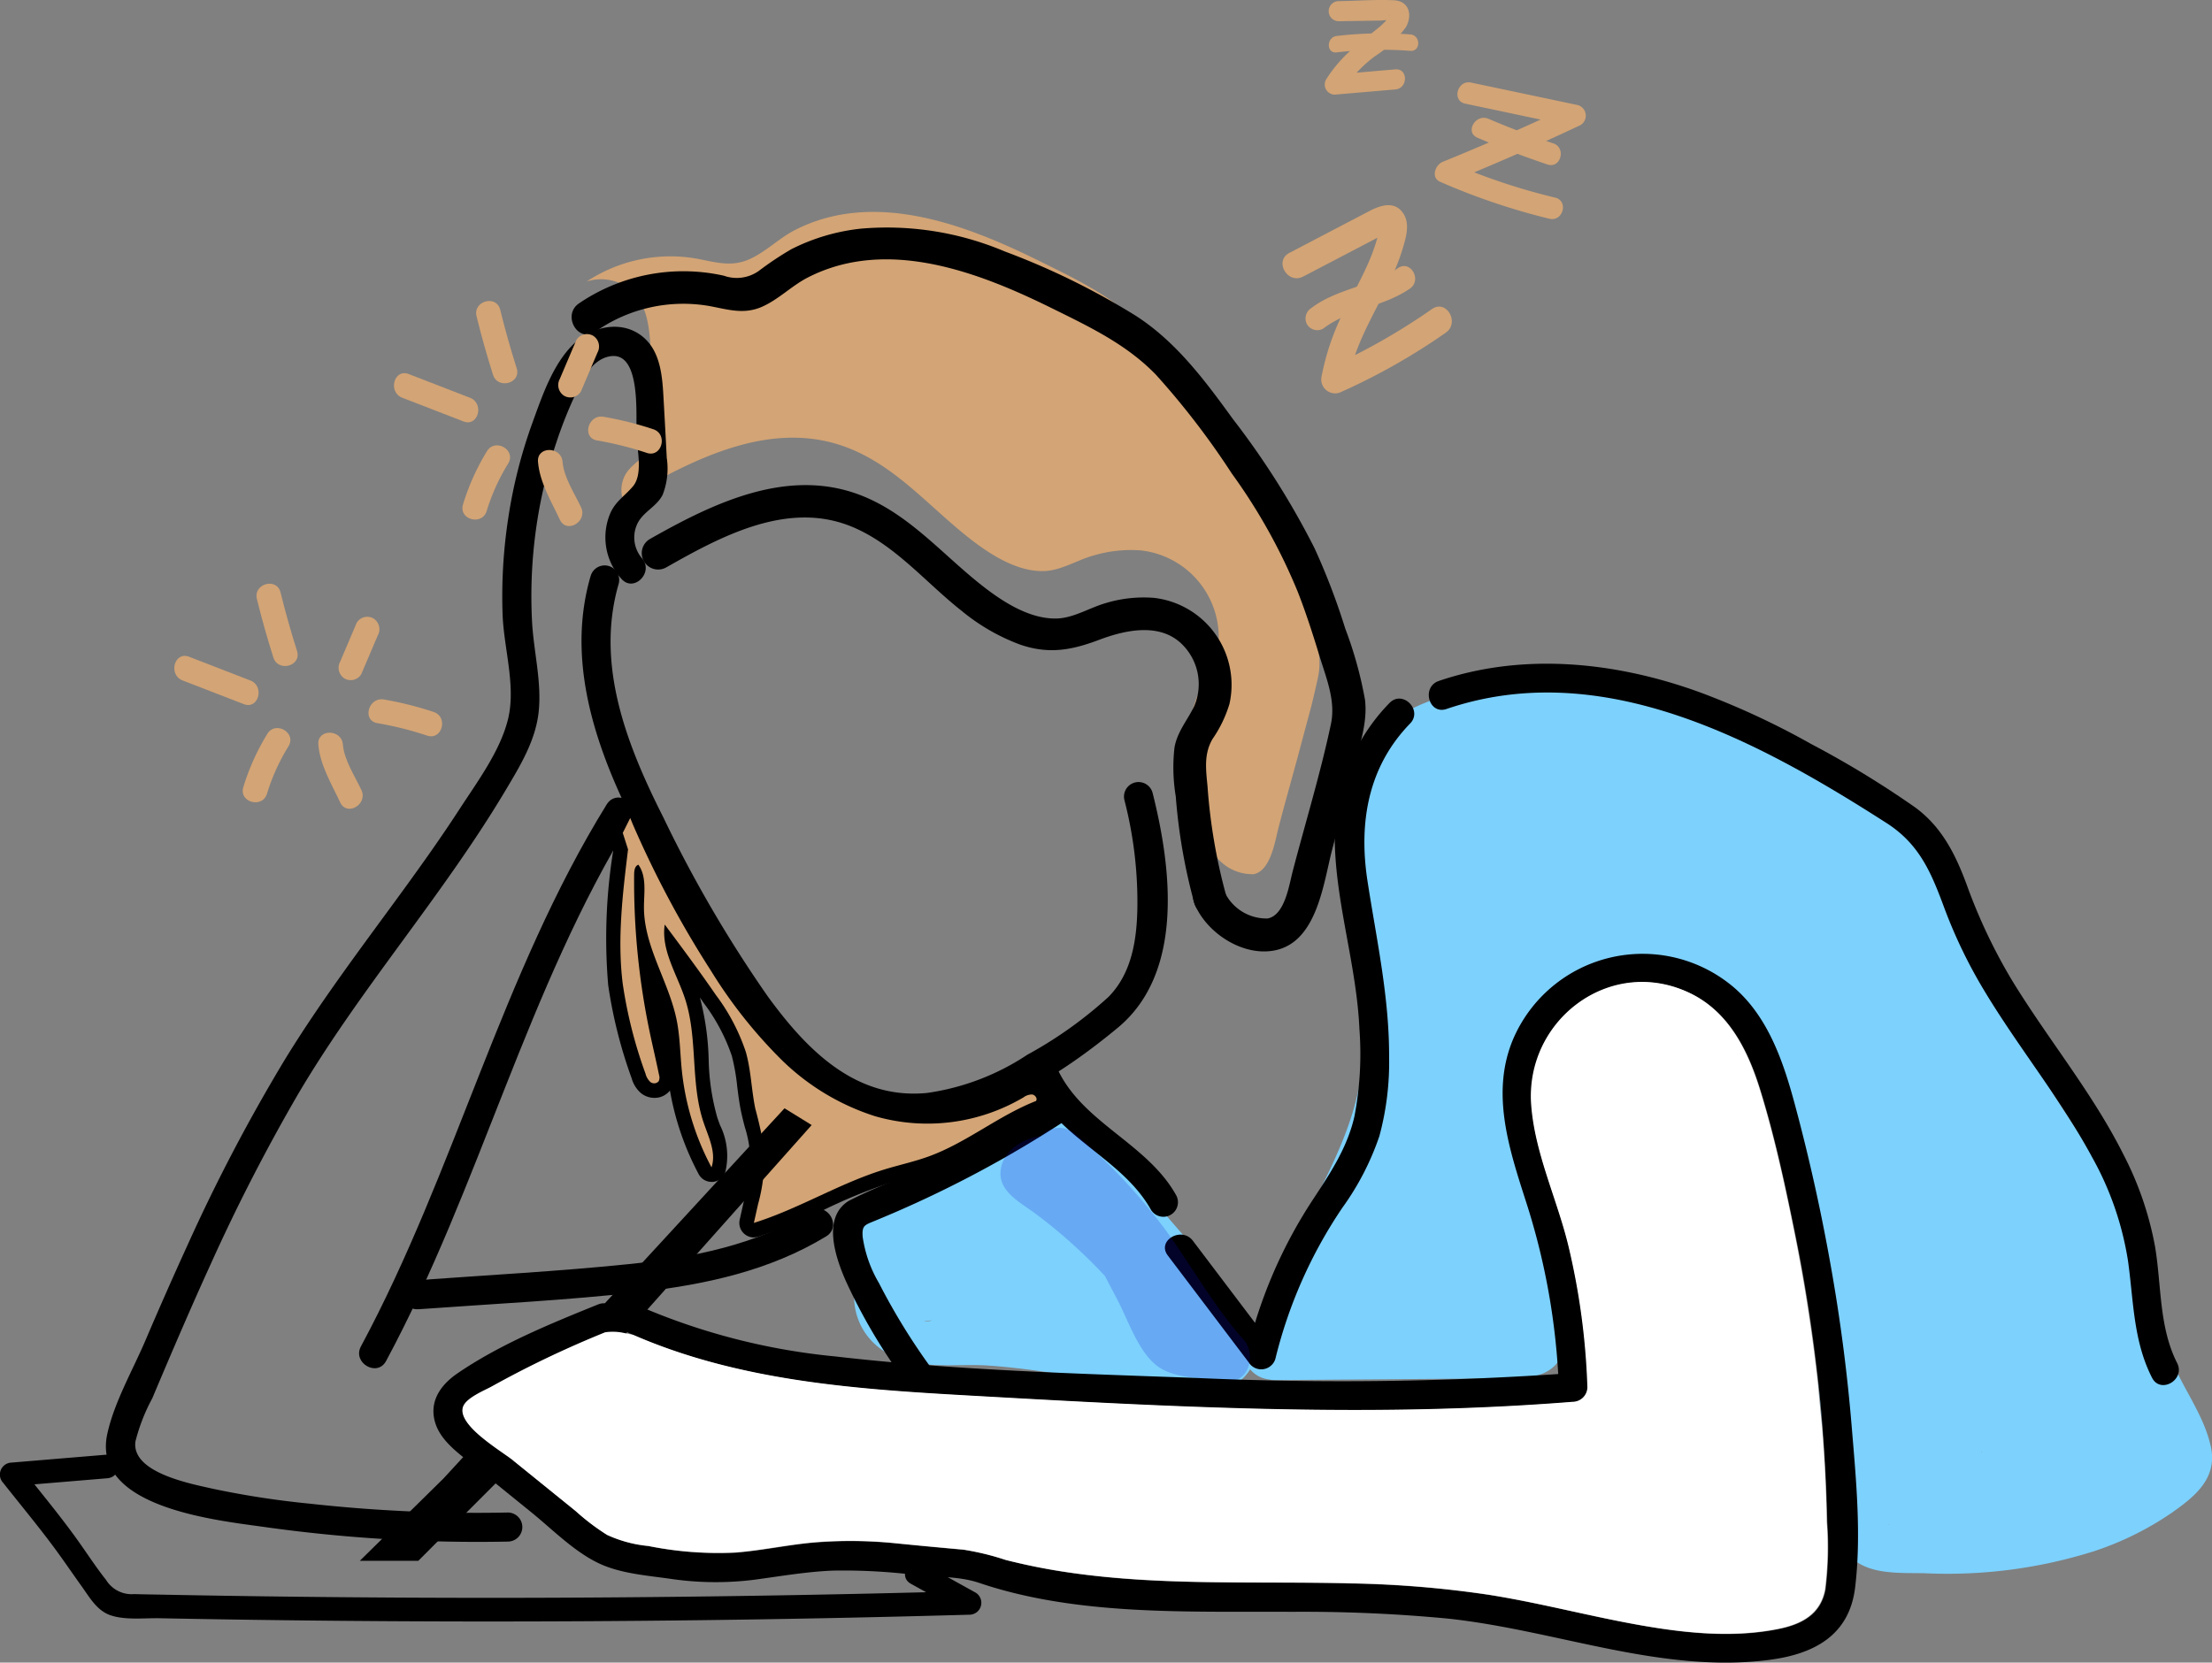 <svg data-name="그룹 5066" xmlns="http://www.w3.org/2000/svg" width="213" height="160.135" viewBox="0 0 213 160.135">
    <rect x="0" y="0" width="213" height="160.135" fill="#808080" stroke="none"/>
    <defs>
        <clipPath id="udevtxhyoa">
            <path data-name="사각형 2032" style="fill:none" d="M0 0h213v160.135H0z"/>
        </clipPath>
        <clipPath id="hdkadwh8gb">
            <path data-name="사각형 2030" style="fill:none" d="M0 0h24.024v24.366H0z"/>
        </clipPath>
    </defs>
    <g data-name="그룹 5065" style="clip-path:url(#udevtxhyoa)">
        <g data-name="그룹 5064">
            <g data-name="그룹 5063" style="clip-path:url(#udevtxhyoa)">
                <path data-name="패스 3630" d="M299.124 115.831a54.854 54.854 0 0 0-6.367-11.43 75.836 75.836 0 0 0-7.3-9.507c-2.823-2.922-6.392-4.613-9.987-6.391-7.067-3.5-15.883-6.886-23.52-2.987-1.568.8-2.826 2.124-4.433 2.831-1.737.764-3.274.26-5.041-.07a14.6 14.6 0 0 0-10.586 2.2 4.517 4.517 0 0 1 3.864.533c2.047 1.411 2.18 4.069 2.3 6.32l.3 5.562a6.943 6.943 0 0 1-.392 3.551c-.553 1.112-1.766 1.593-2.36 2.644a3.071 3.071 0 0 0 .366 3.477 1.529 1.529 0 0 1 .21.319h.01a1.474 1.474 0 0 1 .508-2.146c6.183-3.513 13.488-7.062 20.625-4.124 4.62 1.9 7.814 5.849 11.7 8.819 1.9 1.453 4.353 2.983 6.841 2.94 1.657-.029 3.2-1.041 4.772-1.487a12.6 12.6 0 0 1 4.659-.5 8.431 8.431 0 0 1 7.25 10.209 11.972 11.972 0 0 1-1.627 3.376 4.325 4.325 0 0 0-.468 1.146s-.6 1.039-.15 3.561l.017.173a53.913 53.913 0 0 0 1.771 10.419 4.462 4.462 0 0 0 4.025 2.294c1.651-.33 2.056-3.208 2.4-4.526.568-2.176 1.181-4.352 1.776-6.534l1.392-5.2c.222-.911.436-1.824.63-2.738.478-2.245-.416-4.354-1.067-6.487-.642-2.1-1.314-4.2-2.11-6.244" transform="translate(-175.388 -63.365)" style="fill:#d3a475"/>
                <path data-name="패스 3631" d="M466.309 344.511c-.661-2.956-2.6-5.424-3.723-8.191-1.163-2.862-1.481-5.987-2.356-8.936-1.669-5.625-4.988-10.5-8.172-15.349a87.7 87.7 0 0 1-7.593-14.615c-2.048-4.907-4.25-9.878-8.069-13.7-4.23-4.228-10.1-6.863-15.651-8.854a59.97 59.97 0 0 0-18.287-3.471c-4.874-.152-10.338.193-14.528 2.977-4.946 3.286-5.677 8.738-5.258 14.281.473 6.254 2.305 12.425 1.952 18.732-.358 6.4-4.178 12.368-6.878 18.028l-3.649 7.648a10.262 10.262 0 0 0-1.531-2.528A221.583 221.583 0 0 0 357.9 313.81a4.255 4.255 0 0 0-5.093-.657 86.634 86.634 0 0 1-14.638 7.744c-2.1.852-3.587 2.8-2.935 5.169a4.172 4.172 0 0 0 .955 1.667 6.173 6.173 0 0 0 2.132 7.494c2.906 2.134 6.909 1.322 10.3 1.553 3.182.218 6.323.727 9.471 1.22 3.449.54 6.913 1.075 10.4 1.314 2.036.139 4.185-.294 5.329-2.173a2.779 2.779 0 0 0 1.844.983 2.447 2.447 0 0 0 .54.056l20.6-.155c2.739-.021 6.422.449 7.259-2.951a7.614 7.614 0 0 0-.378-3.714c-.422-1.6-.872-3.191-1.309-4.786-1.612-5.887-3.219-12.144-2.023-18.268a16.508 16.508 0 0 1 3.188-7.353c2.047-2.493 4.677-2.236 7.6-1.605a24.182 24.182 0 0 1 8.467 3.168c2.428 1.659 3.518 4.665 4.45 7.33a77.267 77.267 0 0 1 3.567 17.887c.614 6.145.94 12.317 1.734 18.444.339 2.618.336 6.25 1.862 8.5 1.6 2.354 5.084 2.043 7.592 2.107a46.8 46.8 0 0 0 16.326-2.142 29.571 29.571 0 0 0 7.384-3.655c2.312-1.621 4.487-3.369 3.792-6.478M342.4 332.474a1.9 1.9 0 0 0 .791-.077.944.944 0 0 1-.791.077m92.859 19.566.026.013c.014.092.01.127-.026-.013m9.009-6.862c-.02-.022 0-.1.029-.211l-.029.211" transform="translate(-253.44 -205.252)" style="fill:#7dd1fd"/>
                <path data-name="패스 3632" d="M56.87 55.491c-2.2 7.554.07 15.2 3.319 22.079a118.723 118.723 0 0 0 11.709 20.345c4.057 5.443 9.177 10.5 16.464 10.218 7.066-.275 13.987-4.757 19.281-9.15 6.407-5.317 5.158-15.438 3.34-22.63a1.4 1.4 0 0 0-2.7.745 39.2 39.2 0 0 1 1.237 10.4c-.06 3.055-.545 6.249-2.776 8.518a40.043 40.043 0 0 1-7.816 5.572 23.393 23.393 0 0 1-9.64 3.68c-6.886.686-11.6-4.144-15.344-9.28a123.365 123.365 0 0 1-10.063-17.247c-3.5-6.928-6.579-14.7-4.307-22.508a1.4 1.4 0 0 0-2.7-.745"/>
                <path data-name="패스 3633" d="M99.46 104.488c2.5 5.2 8.594 7.086 11.362 12.022a1.401 1.401 0 0 0 2.419-1.414c-2.779-4.956-8.9-6.9-11.362-12.022-.78-1.625-3.2-.205-2.419 1.414"/>
                <path data-name="패스 3634" d="M101.199 105.497a110.481 110.481 0 0 1-9.673 5.655q-2.419 1.25-4.9 2.376a43.987 43.987 0 0 0-4.894 2.135c-2.6 1.6-1.268 5.468-.311 7.659a53.95 53.95 0 0 0 5.77 9.772c1.044 1.45 3.475.053 2.419-1.414a61.48 61.48 0 0 1-4.983-8.119 12.131 12.131 0 0 1-1.559-4.436c-.071-1.072.161-1.119 1.11-1.511q.908-.375 1.811-.762a109.21 109.21 0 0 0 16.623-8.937c1.5-.982.1-3.409-1.414-2.419"/>
                <path data-name="패스 3635" d="M133.8 67.708a18.567 18.567 0 0 0-5.263 13.664c.179 5.978 2.106 11.762 2.367 17.759a31.941 31.941 0 0 1-.477 8.375c-.673 2.991-2.279 5.412-3.937 7.935a46.114 46.114 0 0 0-6.384 14.707l2.56-.335-7.8-10.306c-1.074-1.419-3.508-.025-2.419 1.414l7.8 10.306a1.422 1.422 0 0 0 2.56-.335 45.01 45.01 0 0 1 6.447-14.558 26.089 26.089 0 0 0 3.568-6.9 27.276 27.276 0 0 0 .939-7.669c.014-5.756-1.2-11.211-2.074-16.859-.871-5.624.018-11.022 4.094-15.216 1.257-1.294-.722-3.277-1.981-1.981"/>
                <path data-name="패스 3636" d="M61.818 53.769a3.071 3.071 0 0 1-.366-3.477c.594-1.051 1.807-1.532 2.36-2.644a6.942 6.942 0 0 0 .392-3.551q-.141-2.781-.3-5.562c-.123-2.252-.255-4.91-2.3-6.32-1.991-1.372-4.677-.7-6.334.887-2.018 1.937-3.036 4.972-3.972 7.539a47.783 47.783 0 0 0-2.361 9.29 49.627 49.627 0 0 0-.538 9.328c.128 3.216 1.295 6.843.521 10.006-.755 3.085-2.963 6.035-4.669 8.665-1.775 2.735-3.667 5.392-5.587 8.027-3.862 5.3-7.825 10.531-11.253 16.13a169.939 169.939 0 0 0-9.34 17.81 394.47 394.47 0 0 0-4.072 9.223c-1.224 2.861-3 5.938-3.666 8.982-1.551 7.092 10.474 8.318 15.063 8.965a147.534 147.534 0 0 0 23.5 1.415 1.4 1.4 0 0 0 0-2.8 146.036 146.036 0 0 1-19.064-.852 85.1 85.1 0 0 1-9.323-1.434c-2.15-.486-7.859-1.546-7.47-4.547a17.854 17.854 0 0 1 1.62-4.157q.94-2.23 1.891-4.455c1.2-2.79 2.412-5.572 3.673-8.333a179.358 179.358 0 0 1 8.442-16.455c6.013-10.22 13.943-19.134 20.009-29.314 1.394-2.34 2.889-4.778 3.192-7.54.317-2.887-.479-5.834-.633-8.718a46.732 46.732 0 0 1 2.361-17.322 41.555 41.555 0 0 1 1.926-4.8c.65-1.352 1.5-3.078 3.123-3.419 3.185-.671 2.557 5.906 2.651 7.677.075 1.4.622 3.679-.345 4.83-.8.95-1.688 1.434-2.2 2.637a5.937 5.937 0 0 0 1.089 6.271c1.185 1.363 3.159-.625 1.981-1.981"/>
                <path data-name="패스 3637" d="M58.424 77.477c-10.111 16.348-14.6 35.333-23.667 52.2-.854 1.588 1.564 3 2.419 1.414 9.071-16.863 13.558-35.851 23.667-52.2.951-1.538-1.471-2.946-2.419-1.414"/>
                <path data-name="패스 3638" d="M40.279 126.105c7.123-.52 14.289-.857 21.387-1.665 6.252-.712 12.459-2.05 17.893-5.359 1.538-.937.131-3.36-1.414-2.419-5.345 3.255-11.5 4.474-17.656 5.1-6.717.688-13.477 1.046-20.21 1.538-1.788.131-1.8 2.933 0 2.8"/>
                <path data-name="패스 3639" d="M139.295 68.285c15-5.1 30.023 3.072 42.365 10.987 3.167 2.031 4.3 4.766 5.561 8.172a47.6 47.6 0 0 0 3.968 8.169c3.254 5.379 7.264 10.281 10.254 15.824a29.9 29.9 0 0 1 3.464 9.973c.546 3.868.5 7.724 2.318 11.289.818 1.607 3.236.191 2.419-1.414-1.76-3.46-1.5-7.465-2.126-11.205a31.6 31.6 0 0 0-3.056-8.9c-2.982-5.943-7.265-11.093-10.717-16.751a52.6 52.6 0 0 1-4.375-9.246c-1.082-2.913-2.389-5.533-4.949-7.414a92.776 92.776 0 0 0-10.037-6.119 75.274 75.274 0 0 0-10.723-4.978c-8.011-2.91-16.93-3.867-25.112-1.085-1.7.577-.969 3.284.745 2.7"/>
                <path data-name="패스 3640" d="m10.328 140.104-9.225.769a1.156 1.156 0 0 0-.803 1.943c1.587 2.014 3.232 3.993 4.766 6.048.964 1.292 1.872 2.632 2.811 3.943.764 1.068 1.461 2.331 2.773 2.774 1.435.484 3.224.255 4.717.284q2.973.058 5.947.106 23.088.368 46.181.081 12.944-.161 25.884-.528a1.147 1.147 0 0 0 .575-2.121l-5.1-2.828c-1.282-.712-2.432 1.254-1.149 1.965l5.1 2.828.574-2.121q-22.208.625-44.427.653-11.021.011-22.041-.126-5.6-.07-11.194-.178c-.932-.018-1.866-.028-2.8-.057a2.891 2.891 0 0 1-2.7-1.36c-1.055-1.332-1.978-2.783-2.977-4.158-1.692-2.331-3.545-4.552-5.328-6.813l-.8 1.943 9.225-.769c1.449-.121 1.462-2.4 0-2.276"/>
                <path data-name="패스 3641" d="M64.137 54.661c5.243-2.979 11.636-6.44 17.769-3.98 4.206 1.686 7.219 5.428 10.708 8.166a19.421 19.421 0 0 0 5.615 3.238c2.761.952 4.965.541 7.622-.463 2.568-.97 5.97-1.7 8.093.558a5.384 5.384 0 0 1 1.046 5.845c-.655 1.366-1.611 2.417-1.893 3.957a17.069 17.069 0 0 0 .122 4.737 54.5 54.5 0 0 0 1.79 10.288c.578 1.939 3.621 1.113 3.039-.838a53.889 53.889 0 0 1-1.771-10.419c-.153-1.615-.371-3.12.485-4.579a11.969 11.969 0 0 0 1.627-3.376 8.431 8.431 0 0 0-7.25-10.208 12.594 12.594 0 0 0-4.659.5c-1.567.446-3.115 1.458-4.772 1.487-2.488.043-4.941-1.486-6.841-2.94-3.884-2.971-7.078-6.917-11.7-8.819-7.137-2.938-14.442.611-20.625 4.124a1.577 1.577 0 0 0 1.591 2.722"/>
                <path data-name="패스 3642" d="M57.34 31.944a14.66 14.66 0 0 1 10.99-2.464c1.767.33 3.3.834 5.041.07 1.607-.707 2.865-2.03 4.433-2.831 7.637-3.9 16.453-.508 23.52 2.986 3.6 1.778 7.164 3.469 9.987 6.391a75.866 75.866 0 0 1 7.3 9.507 54.865 54.865 0 0 1 6.367 11.43c.8 2.048 1.468 4.143 2.11 6.244.651 2.133 1.545 4.242 1.067 6.487-1.012 4.757-2.453 9.468-3.682 14.174-.344 1.318-.75 4.2-2.4 4.526a4.461 4.461 0 0 1-4.025-2.294c-.742-1.861-3.792-1.049-3.039.838 1.132 2.84 4.71 5.2 7.844 4.509 3.982-.878 4.589-6.47 5.418-9.656l1.937-7.449c.585-2.251 1.514-4.653 1.232-7.009a38.141 38.141 0 0 0-1.9-6.853 64.819 64.819 0 0 0-2.966-7.76 77.621 77.621 0 0 0-7.845-12.418c-2.68-3.695-5.433-7.413-9.317-9.931a70.79 70.79 0 0 0-12.668-6.225 29.1 29.1 0 0 0-13.842-2.193 19.349 19.349 0 0 0-6.692 1.975 30.316 30.316 0 0 0-3.135 2.09 3.668 3.668 0 0 1-3.364.47 17.873 17.873 0 0 0-13.961 2.665c-1.663 1.14-.088 3.872 1.591 2.722"/>
                <path data-name="패스 3643" d="M72.594 119.188a1.4 1.4 0 0 1-1.368-1.7l.4-1.792a11.27 11.27 0 0 0 .094-7.144 31.257 31.257 0 0 1-.358-1.475c-.17-.817-.273-1.633-.372-2.421a19.849 19.849 0 0 0-.521-2.958 18.118 18.118 0 0 0-2.694-5.074l-.38-.55a25.988 25.988 0 0 1 .845 5.945 21.9 21.9 0 0 0 .837 5.64c.08.235.168.473.256.712a6.679 6.679 0 0 1 .51 4.516 1.4 1.4 0 0 1-1.211.949h-.117a1.4 1.4 0 0 1-1.234-.739 26.9 26.9 0 0 1-2.77-8.061 1.87 1.87 0 0 1-1.487.708 2.075 2.075 0 0 1-1.3-.453 2.939 2.939 0 0 1-.9-1.434 45.355 45.355 0 0 1-2.258-8.962 53.118 53.118 0 0 1 .479-12.947l-.415-1.3a1.4 1.4 0 0 1 .081-1.053l.718-1.435a1.4 1.4 0 0 1 1.253-.774h.046a1.4 1.4 0 0 1 1.246.858l.24.571a96.861 96.861 0 0 0 7.414 13.9 44.255 44.255 0 0 0 6.466 8.213 21.074 21.074 0 0 0 8.564 5.232 16.319 16.319 0 0 0 4.624.659 16.649 16.649 0 0 0 8.554-2.33 2.815 2.815 0 0 1 1.463-.485 2.078 2.078 0 0 1 .236.013 1.923 1.923 0 0 1 1.519 1.108 1.72 1.72 0 0 1-.13 1.7 1.4 1.4 0 0 1-.647.516 33.492 33.492 0 0 0-4.776 2.5 33.584 33.584 0 0 1-5.6 2.856c-.909.33-1.83.58-2.721.821-.562.152-1.092.3-1.621.458a49.441 49.441 0 0 0-6.157 2.521 53.185 53.185 0 0 1-6.393 2.62 1.4 1.4 0 0 1-.418.064"/>
                <path data-name="패스 3644" d="M246.36 323.957a98.048 98.048 0 0 0 7.527 14.117 46.39 46.39 0 0 0 6.673 8.464 22.659 22.659 0 0 0 9.138 5.566 18.184 18.184 0 0 0 14.294-1.811 1.374 1.374 0 0 1 .822-.282c.293.033.555.382.389.626-3.617 1.418-6.688 4.017-10.34 5.345-1.4.508-2.855.82-4.275 1.257-4.326 1.331-8.236 3.793-12.557 5.143l.4-1.792a16.783 16.783 0 0 0 .592-5.345 39.474 39.474 0 0 0-.852-3.862c-.378-1.814-.409-3.7-.918-5.478a19.268 19.268 0 0 0-2.886-5.483c-1.581-2.3-3.25-4.539-4.919-6.777-.369 2.485 1.191 4.792 1.967 7.182 1.239 3.817.486 8.071 1.772 11.873.479 1.418 1.245 2.913.766 4.331a25.309 25.309 0 0 1-2.863-9.378c-.16-1.584-.171-3.188-.481-4.749-.738-3.723-3.148-7.086-3.162-10.882-.005-1.418.292-2.987-.536-4.139-.34.115-.406.561-.409.92a70.723 70.723 0 0 0 1.482 15.119c.293 1.4.628 2.8.915 4.2a.836.836 0 0 1-.034.617.577.577 0 0 1-.82.053 1.656 1.656 0 0 1-.452-.795 43.6 43.6 0 0 1-2.194-8.681c-.528-4.286-.006-8.623.516-12.91l-.508-1.588.718-1.435z" transform="translate(-185.439 -244.595)" style="fill:#d3a475"/>
                <path data-name="패스 3645" d="m47.602 142.688 30.556-34.326-2.614-1.613-32.85 35.665-8.048 7.92h5.632l4.758-4.766 2.763-2.768z"/>
                <g data-name="그룹 5062" style="opacity:.2">
                    <g data-name="그룹 5061">
                        <g data-name="그룹 5060" style="clip-path:url(#hdkadwh8gb)" transform="translate(96.337 108.629)">
                            <path data-name="패스 3646" d="M418.851 466.314c-2.848-3.219-4.946-6.983-7.439-10.467a55.4 55.4 0 0 0-8.808-9.405 2.333 2.333 0 0 0-3.272.175c-1.637.269-3.337 1.2-3.808 2.809-.7 2.373 1.654 3.512 3.238 4.686a50.279 50.279 0 0 1 6.69 6l1.191 2.268c1.026 1.954 1.926 4.732 3.613 6.218 1.727 1.522 4.829 1.336 6.985 1.6 2.127.259 2.771-2.573 1.609-3.886" transform="translate(-395.398 -445.85)" style="fill:#0d0dcc"/>
                        </g>
                    </g>
                </g>
                <path data-name="패스 3647" d="M57.596 125.637c-4.578 1.853-9.46 3.842-13.552 6.647-1.411.968-2.534 2.364-2.267 4.17.3 2.021 2.087 3.293 3.563 4.488l5.8 4.7c2.042 1.652 4.1 3.768 6.484 4.914 2.044.982 4.563 1.181 6.782 1.49a29.9 29.9 0 0 0 8.158.119c2.558-.339 5.083-.788 7.668-.889a56.609 56.609 0 0 1 8.058.438c2 .205 4.092.1 5.992.744 9.507 3.216 20.236 2.728 30.123 2.788a147.349 147.349 0 0 1 15.073.658c5.26.573 10.377 1.9 15.556 2.933 5.075 1.009 10.259 1.718 15.424 1.026 4.232-.567 7.615-2.351 8.175-6.946.625-5.125.078-10.62-.346-15.741a166.05 166.05 0 0 0-1.97-15.1 181.36 181.36 0 0 0-3.488-15.711c-1.1-4.084-2.562-8.417-5.875-11.265a13.563 13.563 0 0 0-21.241 4.967c-2.189 5.174-.413 10.545 1.207 15.6a66.187 66.187 0 0 1 3.187 17.976l1.4-1.4a312.678 312.678 0 0 1-36.232.481c-11.586-.424-23.316-.742-34.838-2.075a62.6 62.6 0 0 1-18.454-4.668c-1.632-.73-3.059 1.683-1.414 2.419 10.188 4.561 21.331 5.395 32.335 6.015 12.4.7 24.8 1.4 37.223 1.415 7.135.01 14.268-.219 21.381-.785a1.425 1.425 0 0 0 1.4-1.4 67.959 67.959 0 0 0-1.828-13.608c-1.09-4.507-3.238-8.926-3.585-13.581-.608-8.16 7.585-14.405 15.207-10.812 3.77 1.778 5.626 5.5 6.807 9.306 1.343 4.325 2.318 8.8 3.222 13.229a155.293 155.293 0 0 1 3.225 28.431 33.024 33.024 0 0 1-.164 6.491c-.452 2.427-2.3 3.37-4.545 3.82-4.644.93-9.556.328-14.16-.531s-9.129-2.052-13.752-2.776a101.9 101.9 0 0 0-13.138-1.087c-9.032-.235-18.149.262-27.122-1.034a58.581 58.581 0 0 1-6.211-1.228 25.542 25.542 0 0 0-4.054-.987c-2.179-.193-4.351-.4-6.526-.615a43.313 43.313 0 0 0-7.4-.114c-2.7.19-5.344.8-8.039 1.009a34.13 34.13 0 0 1-8.379-.634 12.25 12.25 0 0 1-3.97-1.066 21.7 21.7 0 0 1-3-2.276l-6.064-4.913c-1.091-.882-5.455-3.414-4.779-5.18.325-.849 2.058-1.542 2.754-1.928q1.724-.957 3.485-1.846 3.654-1.843 7.45-3.376c1.65-.668.929-3.379-.745-2.7"/>
                <path data-name="패스 3648" d="M313.653 430.875q-.2-1.949-.372-3.9a165.39 165.39 0 0 0-2.389-15.238c-.9-4.434-1.879-8.9-3.222-13.229-1.18-3.8-3.037-7.529-6.807-9.306-7.622-3.594-15.815 2.652-15.207 10.812.347 4.656 2.495 9.074 3.585 13.582a67.939 67.939 0 0 1 1.828 13.608 1.425 1.425 0 0 1-1.4 1.4c-7.113.566-14.246.795-21.381.785-12.42-.017-24.826-.715-37.223-1.415-10.845-.612-21.825-1.433-31.893-5.823l-1.1-.222a5.1 5.1 0 0 0-1.591-.018q-3.783 1.532-7.43 3.367-1.76.888-3.485 1.846c-.7.386-2.428 1.079-2.754 1.928-.677 1.766 3.688 4.3 4.779 5.18l6.067 4.909a21.689 21.689 0 0 0 3 2.276 12.25 12.25 0 0 0 3.97 1.066 34.148 34.148 0 0 0 8.379.634c2.694-.211 5.338-.82 8.039-1.009a43.35 43.35 0 0 1 7.4.114c2.176.221 4.347.422 6.526.616a25.514 25.514 0 0 1 4.054.987 58.581 58.581 0 0 0 6.211 1.228c8.973 1.3 18.09.8 27.122 1.034a101.906 101.906 0 0 1 13.138 1.087c4.623.724 9.155 1.918 13.752 2.776s9.516 1.461 14.16.531c2.245-.45 4.093-1.393 4.545-3.82a33.024 33.024 0 0 0 .164-6.491q-.077-4.655-.464-9.292" transform="translate(-138.215 -293.588)" style="fill:#fff"/>
                <path data-name="패스 3649" d="m508.862 87.992 4.236-2.216 2.118-1.108.908-.475c.243-.127.7-.481.974-.466l-.665-.18q-.235-.536-.205-.227-.056.274-.122.546-.1.406-.223.806a17.989 17.989 0 0 1-.648 1.777c-.532 1.255-1.179 2.46-1.8 3.671a24.006 24.006 0 0 0-2.8 7.474 1.34 1.34 0 0 0 1.937 1.489A61.112 61.112 0 0 0 522.59 93.4c1.381-.965.064-3.252-1.331-2.277a61.121 61.121 0 0 1-10.019 5.68l1.937 1.489c.677-4.742 3.946-8.528 5.286-13.055.3-1.016.684-2.29.074-3.271-.809-1.3-2.189-.865-3.291-.289l-7.715 4.035c-1.5.787-.173 3.064 1.331 2.277" transform="translate(-383.374 -61.354)" style="fill:#d3a475"/>
                <path data-name="패스 3650" d="M517.652 111.2c2.479-1.891 5.78-2.083 8.339-3.847 1.2-.829.061-2.811-1.154-1.973-2.555 1.761-5.851 1.949-8.339 3.847a1.182 1.182 0 0 0-.41 1.563 1.149 1.149 0 0 0 1.563.41" transform="translate(-390.231 -79.552)" style="fill:#d3a475"/>
                <path data-name="패스 3651" d="m524.925 2.046 2.82-.046 1.327-.022a3.68 3.68 0 0 1 1.317.037l-.578-.444c-.12-.176.092-.2-.091.073a3.445 3.445 0 0 1-.331.442 7.777 7.777 0 0 1-.812.728c-.611.506-1.24.989-1.851 1.5a13.16 13.16 0 0 0-3.021 3.346.974.974 0 0 0 .835 1.455l5.834-.5c1.231-.1 1.242-2.04 0-1.934l-5.834.5.835 1.455a12.577 12.577 0 0 1 3.045-3.226 11.235 11.235 0 0 0 2.971-2.79c.659-1.17.315-2.526-1.158-2.595-1.756-.081-3.551.058-5.309.086a.967.967 0 0 0 0 1.934" transform="translate(-396.014)" style="fill:#d3a475"/>
                <path data-name="패스 3652" d="M525.934 15.017a36.724 36.724 0 0 1 7.095-.15c1.016.077 1.011-1.506 0-1.582a36.725 36.725 0 0 0-7.095.15c-1 .118-1.011 1.7 0 1.582" transform="translate(-397.223 -9.969)" style="fill:#d3a475"/>
                <path data-name="패스 3653" d="m569.982 34.6 10.276 2.172-.252-1.928q-6.022 2.843-12.192 5.355c-.723.294-1.184 1.521-.252 1.928a63.743 63.743 0 0 0 10.51 3.556c1.319.319 1.882-1.715.561-2.034a60.7 60.7 0 0 1-10.006-3.344l-.252 1.928q6.423-2.61 12.7-5.568a1.065 1.065 0 0 0-.252-1.928l-10.28-2.167c-1.324-.28-1.891 1.754-.561 2.034" transform="translate(-428.883 -24.615)" style="fill:#d3a475"/>
                <path data-name="패스 3654" d="M582.188 48.483a86.991 86.991 0 0 0 6.737 2.577c1.291.431 1.844-1.606.561-2.034a78.451 78.451 0 0 1-6.233-2.364c-1.234-.53-2.31 1.287-1.065 1.822" transform="translate(-439.922 -35.22)" style="fill:#d3a475"/>
                <path data-name="패스 3655" d="M101.405 232.218q.7 2.845 1.587 5.636c.459 1.445 2.742.827 2.28-.628q-.888-2.792-1.587-5.636c-.363-1.477-2.643-.851-2.28.628" transform="translate(-76.669 -174.526)" style="fill:#d3a475"/>
                <path data-name="패스 3656" d="m76.226 261.652-5.9-2.284c-1.419-.55-2.034 1.735-.628 2.28l5.9 2.284c1.419.55 2.034-1.735.629-2.28" transform="translate(-52.118 -196.11)" style="fill:#d3a475"/>
                <path data-name="패스 3657" d="m136.039 249.376 1.594-3.744a1.222 1.222 0 0 0-.424-1.617 1.19 1.19 0 0 0-1.617.424L134 248.183a1.222 1.222 0 0 0 .424 1.617 1.19 1.19 0 0 0 1.617-.424" transform="translate(-101.248 -184.448)" style="fill:#d3a475"/>
                <path data-name="패스 3658" d="M98.311 288.386A22.06 22.06 0 0 0 96 293.518c-.445 1.458 1.836 2.082 2.28.628a19.5 19.5 0 0 1 2.069-4.567c.8-1.3-1.245-2.488-2.041-1.193" transform="translate(-72.57 -217.7)" style="fill:#d3a475"/>
                <path data-name="패스 3659" d="M125.8 290.788c.162 1.992 1.277 3.805 2.109 5.585.644 1.377 2.683.178 2.041-1.193-.63-1.346-1.663-2.882-1.786-4.392s-2.488-1.519-2.364 0" transform="translate(-95.147 -219.081)" style="fill:#d3a475"/>
                <path data-name="패스 3660" d="M146.5 278.734a32.637 32.637 0 0 1 4.787 1.2c1.447.481 2.067-1.8.628-2.279a32.629 32.629 0 0 0-4.787-1.2c-1.488-.256-2.127 2.022-.628 2.28" transform="translate(-110.161 -209.082)" style="fill:#d3a475"/>
                <path data-name="패스 3661" d="M188.216 120.457q.7 2.845 1.587 5.636c.459 1.445 2.742.827 2.28-.628q-.888-2.792-1.587-5.636c-.363-1.477-2.643-.851-2.28.628" transform="translate(-142.329 -89.995)" style="fill:#d3a475"/>
                <path data-name="패스 3662" d="m163.037 149.89-5.9-2.284c-1.419-.55-2.034 1.735-.628 2.28l5.9 2.284c1.419.55 2.034-1.735.628-2.28" transform="translate(-117.778 -111.578)" style="fill:#d3a475"/>
                <path data-name="패스 3663" d="m222.85 137.614 1.594-3.744a1.222 1.222 0 0 0-.424-1.617 1.19 1.19 0 0 0-1.617.424l-1.594 3.744a1.222 1.222 0 0 0 .424 1.617 1.19 1.19 0 0 0 1.617-.424" transform="translate(-166.908 -99.916)" style="fill:#d3a475"/>
                <path data-name="패스 3664" d="M185.122 176.625a22.061 22.061 0 0 0-2.307 5.131c-.445 1.458 1.836 2.082 2.28.628a19.5 19.5 0 0 1 2.069-4.567c.8-1.3-1.245-2.488-2.041-1.193" transform="translate(-138.23 -133.169)" style="fill:#d3a475"/>
                <path data-name="패스 3665" d="M212.612 179.026c.162 1.992 1.277 3.805 2.109 5.585.644 1.377 2.683.178 2.041-1.193-.63-1.346-1.663-2.882-1.786-4.392s-2.488-1.519-2.364 0" transform="translate(-160.807 -134.549)" style="fill:#d3a475"/>
                <path data-name="패스 3666" d="M233.313 166.972a32.644 32.644 0 0 1 4.787 1.2c1.447.482 2.067-1.8.628-2.279a32.629 32.629 0 0 0-4.787-1.2c-1.488-.256-2.127 2.022-.628 2.28" transform="translate(-175.821 -124.55)" style="fill:#d3a475"/>
            </g>
        </g>
    </g>
</svg>
